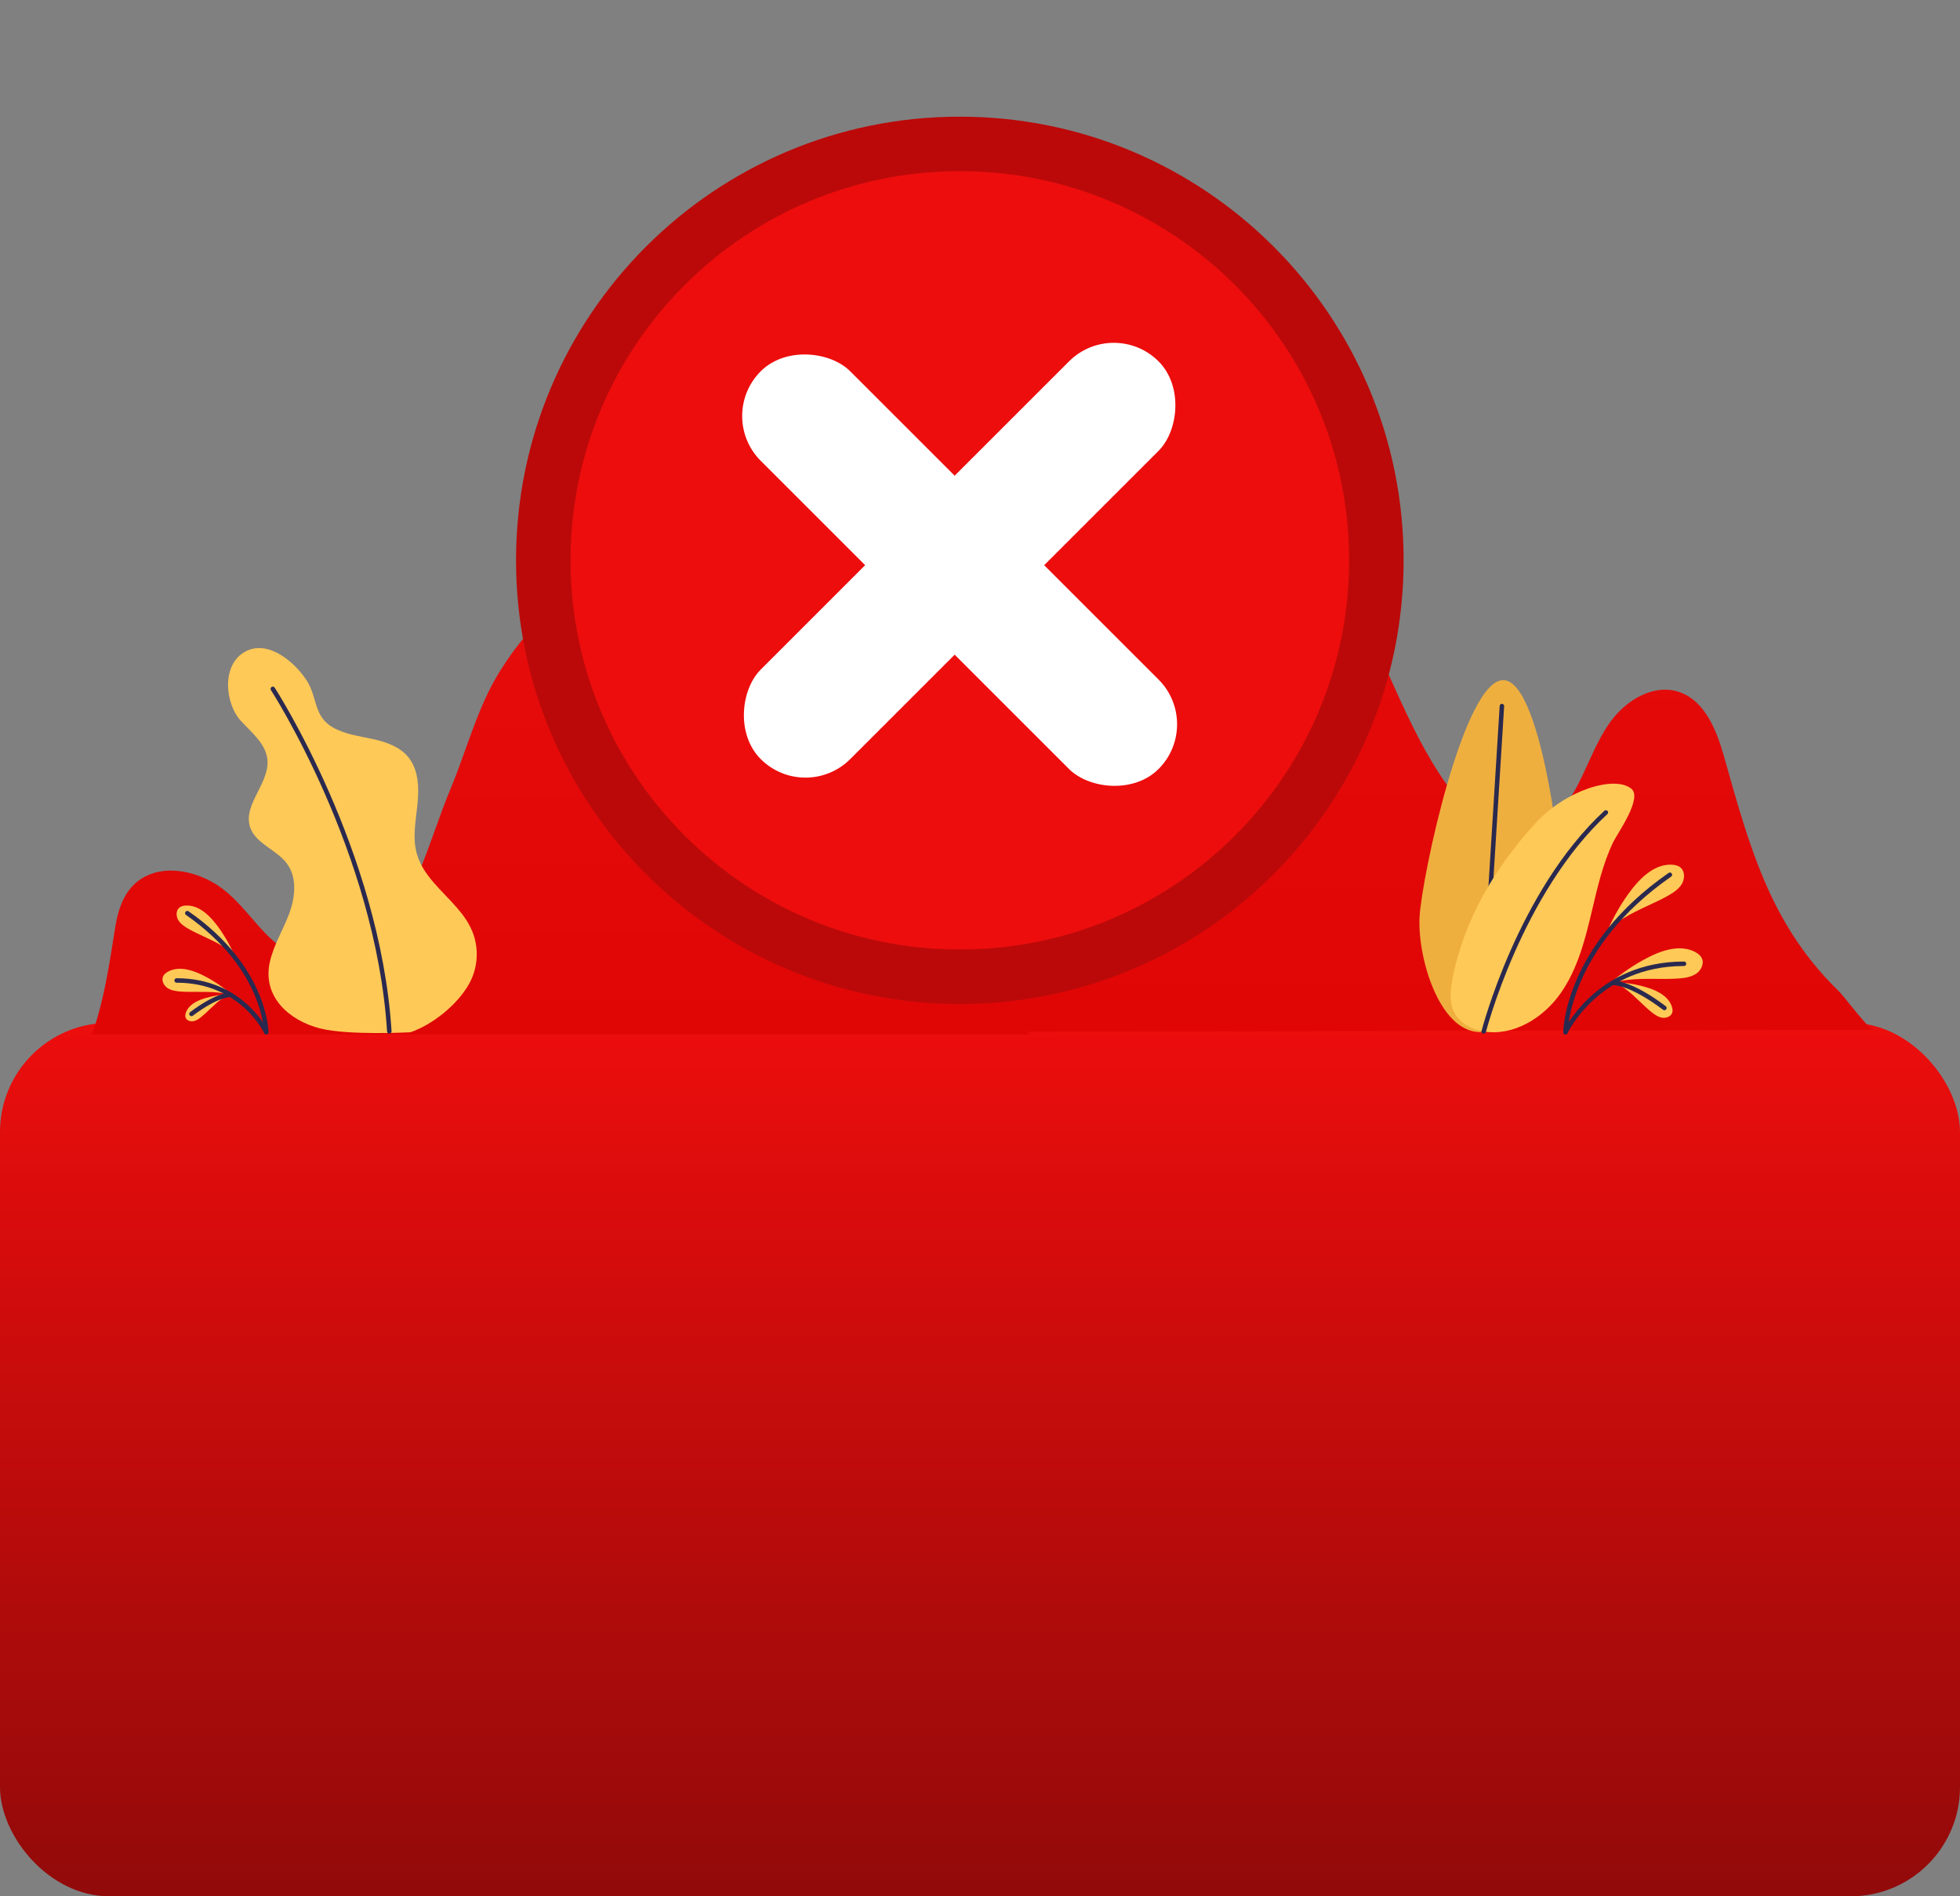 <svg width="341" height="330" viewBox="0 0 341 330" fill="none" xmlns="http://www.w3.org/2000/svg">
<rect x="0" y="0" width="341" height="330" fill="#808080" stroke="none"/>
<rect y="178" width="341" height="152" rx="19" fill="url(#paint0_linear)"/>
<path d="M305.923 150.709C303.57 144.669 301.813 138.257 299.896 131.486C298.601 126.921 296.517 121.817 292.003 120.381C287.604 118.983 282.872 121.881 280.173 125.619C277.473 129.358 276.107 133.884 273.793 137.879C269.599 145.112 262.181 148.145 256.044 141.784C247.279 132.698 243.336 120.317 237.777 109.237C233.744 101.196 230.365 91.777 225.28 84.365C217.528 73.061 206.897 63.423 192.765 63.423C183.807 64.783 175.914 72.714 170.567 82.634C165.225 92.553 162.109 104.345 159.455 116.11C154.626 137.507 151.087 157.769 147.554 179.634C147.554 179.634 325.877 179.185 325.883 179.185C325.172 179.191 320.799 173.35 319.965 172.542C313.117 165.912 309.007 158.628 305.923 150.709Z" fill="url(#paint1_linear)"/>
<path d="M272.074 160.905C271.721 167.836 264.181 179.954 257.25 179.608C250.318 179.262 246.619 166.573 246.971 159.641C247.324 152.71 254.704 118.021 261.635 118.368C268.567 118.714 272.427 153.973 272.074 160.905Z" fill="#EFAF3F"/>
<path d="M261.302 122.876L257.807 179.051" stroke="#2A294F" stroke-width="0.78" stroke-miterlimit="10" stroke-linecap="round" stroke-linejoin="round"/>
<path d="M256.211 159.462C254.634 162.931 253.428 166.567 252.704 170.363C252.338 172.286 252.101 174.37 252.973 176.12C253.922 178.038 256.031 179.153 258.141 179.5C263.296 180.346 268.445 177.191 271.465 172.927C274.485 168.67 275.793 163.463 276.992 158.379C277.935 154.378 278.864 150.319 280.647 146.587C281.41 144.99 285.885 138.816 283.769 137.219C280.878 134.943 272.497 137.418 267.13 143.278C262.713 148.1 258.91 153.531 256.211 159.462Z" fill="#FFC957"/>
<path d="M258.141 179.493C258.141 179.493 264.36 155.275 279.384 141.387" stroke="#2A294F" stroke-width="0.78" stroke-miterlimit="10" stroke-linecap="round" stroke-linejoin="round"/>
<path d="M292.65 153.749C292.118 154.705 291.118 155.352 290.214 155.865C289.098 156.493 287.905 157.045 286.758 157.584C285.283 158.27 283.757 158.981 282.346 159.866C281.32 160.514 280.403 161.238 279.64 162.021C280.852 159.27 282.263 156.872 283.93 154.724C286.123 151.903 288.373 150.473 290.624 150.473C290.675 150.473 290.727 150.473 290.778 150.473C291.477 150.492 292.015 150.665 292.387 150.986C293.15 151.64 293.118 152.903 292.65 153.749Z" fill="#FFC957"/>
<path d="M295.157 169.407C294.266 170.042 293.086 170.202 292.047 170.279C290.771 170.369 289.457 170.363 288.187 170.35C286.559 170.337 284.872 170.324 283.224 170.523C282.019 170.664 280.884 170.933 279.858 171.312C282.128 169.343 284.436 167.779 286.86 166.554C290.053 164.938 292.695 164.611 294.728 165.573C294.772 165.592 294.824 165.618 294.869 165.643C295.491 165.958 295.907 166.349 296.106 166.797C296.516 167.721 295.946 168.849 295.157 169.407Z" fill="#FFC957"/>
<path d="M289.233 177.114C288.495 177.012 287.828 176.537 287.277 176.089C286.597 175.537 285.95 174.915 285.321 174.319C284.513 173.549 283.686 172.754 282.769 172.081C282.102 171.587 281.41 171.19 280.724 170.895C282.776 170.978 284.654 171.28 286.437 171.812C288.777 172.504 290.252 173.581 290.81 175.011C290.823 175.043 290.836 175.075 290.848 175.114C291.009 175.563 291.034 175.947 290.925 176.268C290.694 176.909 289.88 177.204 289.233 177.114Z" fill="#FFC957"/>
<path d="M272.363 179.628C272.363 179.628 272.433 164.81 290.528 152.23" stroke="#2A294F" stroke-width="0.78" stroke-miterlimit="10" stroke-linecap="round" stroke-linejoin="round"/>
<path d="M272.363 179.628C272.363 179.628 277.922 167.721 292.984 167.721" stroke="#2A294F" stroke-width="0.78" stroke-miterlimit="10" stroke-linecap="round" stroke-linejoin="round"/>
<path d="M280.564 171.036C280.564 171.036 283.481 170.824 289.572 175.415" stroke="#2A294F" stroke-width="0.78" stroke-miterlimit="10" stroke-linecap="round" stroke-linejoin="round"/>
<path d="M179 179.987C172.244 164.188 165.447 148.383 157.499 133.083C153.013 124.453 148.07 115.862 141.2 108.962C134.331 102.061 125.233 96.968 116.094 97C102.023 98.685 92.936 107.277 86.978 116.797C83.071 123.037 81.175 130.597 78.419 137.196C74.616 146.281 72.616 156.167 65.311 164.111C60.193 169.679 52.328 168.256 47.023 163.259C44.101 160.498 42.029 157.217 38.754 154.7C35.48 152.182 30.309 150.542 26.154 152.131C21.875 153.764 20.601 157.89 20.02 161.516C19.171 166.892 18.414 171.972 17.015 176.848C16.715 177.911 16.373 178.956 16 180H179V179.987Z" fill="url(#paint2_linear)"/>
<path d="M79.466 157.936C76.85 154.922 73.541 152.319 72.502 148.517C71.739 145.74 72.342 142.797 72.637 139.931C72.932 137.065 72.829 133.897 70.976 131.692C69.45 129.871 67.033 129.082 64.712 128.582C62.391 128.082 59.967 127.768 57.909 126.588C54.562 124.671 55.228 121.407 53.433 118.547C51.42 115.335 46.726 111.237 42.712 113.373C38.455 115.63 39.128 122.49 41.962 125.517C43.841 127.524 46.245 129.454 46.521 132.185C46.938 136.302 42.219 140.014 43.514 143.945C44.476 146.849 48.13 147.843 49.939 150.312C51.727 152.755 51.368 156.172 50.31 159.007C49.259 161.841 47.598 164.463 46.944 167.419C45.604 173.459 50.343 177.64 55.748 178.986C60.711 180.224 71.419 179.64 71.419 179.64C75.24 178.307 79.478 174.947 81.575 171.279C83.165 168.509 83.383 164.995 82.152 162.046C81.524 160.52 80.556 159.193 79.466 157.936Z" fill="#FFC957"/>
<path d="M47.464 119.881C47.464 119.881 65.744 148.119 67.732 179.474" stroke="#2A294F" stroke-width="0.78" stroke-miterlimit="10" stroke-linecap="round" stroke-linejoin="round"/>
<path d="M31.183 157.968C31.466 157.724 31.876 157.596 32.402 157.583C32.44 157.583 32.479 157.583 32.517 157.583C34.216 157.583 35.922 158.667 37.576 160.802C38.839 162.424 39.904 164.239 40.821 166.316C40.244 165.726 39.551 165.175 38.775 164.688C37.711 164.021 36.557 163.482 35.441 162.963C34.569 162.559 33.671 162.142 32.825 161.661C32.139 161.277 31.382 160.783 30.985 160.065C30.626 159.424 30.606 158.468 31.183 157.968Z" fill="#FFC957"/>
<path d="M28.369 169.926C28.523 169.586 28.837 169.292 29.305 169.054C29.337 169.035 29.375 169.016 29.407 169.003C30.946 168.272 32.947 168.522 35.358 169.747C37.191 170.677 38.936 171.856 40.648 173.344C39.872 173.055 39.013 172.857 38.102 172.748C36.852 172.6 35.576 172.607 34.345 172.613C33.383 172.619 32.395 172.626 31.427 172.555C30.645 172.498 29.747 172.376 29.08 171.901C28.491 171.478 28.061 170.625 28.369 169.926Z" fill="#FFC957"/>
<path d="M32.286 177.082C32.203 176.845 32.222 176.55 32.344 176.21C32.35 176.184 32.363 176.159 32.37 176.133C32.793 175.049 33.902 174.235 35.678 173.709C37.025 173.312 38.448 173.081 40 173.017C39.481 173.241 38.955 173.543 38.455 173.914C37.762 174.427 37.134 175.03 36.525 175.607C36.05 176.062 35.563 176.531 35.05 176.947C34.633 177.287 34.133 177.646 33.575 177.723C33.075 177.794 32.459 177.569 32.286 177.082Z" fill="#FFC957"/>
<path d="M46.322 179.628C46.322 179.628 46.271 168.419 32.588 158.91" stroke="#2A294F" stroke-width="0.78" stroke-miterlimit="10" stroke-linecap="round" stroke-linejoin="round"/>
<path d="M46.322 179.628C46.322 179.628 42.122 170.625 30.728 170.625" stroke="#2A294F" stroke-width="0.78" stroke-miterlimit="10" stroke-linecap="round" stroke-linejoin="round"/>
<path d="M40.122 173.132C40.122 173.132 37.916 172.972 33.312 176.447" stroke="#2A294F" stroke-width="0.78" stroke-miterlimit="10" stroke-linecap="round" stroke-linejoin="round"/>
<path d="M166.991 174.722C209.633 174.722 244.201 140.154 244.201 97.512C244.201 54.87 209.633 20.302 166.991 20.302C124.35 20.302 89.781 54.87 89.781 97.512C89.781 140.154 124.35 174.722 166.991 174.722Z" fill="#BB0909"/>
<path d="M166.991 165.24C204.396 165.24 234.719 134.917 234.719 97.512C234.719 60.107 204.396 29.784 166.991 29.784C129.586 29.784 99.263 60.107 99.263 97.512C99.263 134.917 129.586 165.24 166.991 165.24Z" fill="#ED0D0D"/>
<path d="M137.946 132.31C137.576 132.31 137.21 132.237 136.869 132.096C136.528 131.954 136.218 131.747 135.956 131.485C135.695 131.224 135.488 130.914 135.347 130.572C135.206 130.231 135.134 129.865 135.135 129.495C135.135 128.75 135.431 128.035 135.958 127.507C136.485 126.98 137.2 126.684 137.946 126.684C138.691 126.684 139.406 126.98 139.933 127.507C140.461 128.035 140.757 128.75 140.757 129.495C140.757 129.865 140.685 130.231 140.544 130.572C140.403 130.914 140.196 131.224 139.935 131.485C139.674 131.747 139.364 131.954 139.022 132.096C138.681 132.237 138.315 132.31 137.946 132.31Z" fill="#00AF00"/>
<rect x="193.777" y="55.098" width="22.024" height="97.884" rx="11.012" transform="rotate(45 193.777 55.098)" fill="white"/>
<rect x="209.35" y="126.042" width="22.024" height="97.884" rx="11.012" transform="rotate(135 209.35 126.042)" fill="white"/>
<defs>
<linearGradient id="paint0_linear" x1="170.5" y1="178" x2="170.5" y2="330" gradientUnits="userSpaceOnUse">
<stop stop-color="#ED0D0D"/>
<stop offset="1" stop-color="#920A0A"/>
</linearGradient>
<linearGradient id="paint1_linear" x1="236.719" y1="63.423" x2="236.719" y2="179.634" gradientUnits="userSpaceOnUse">
<stop stop-color="#E70D0D"/>
<stop offset="1" stop-color="#E00606"/>
</linearGradient>
<linearGradient id="paint2_linear" x1="97.5" y1="97" x2="97.5" y2="180" gradientUnits="userSpaceOnUse">
<stop stop-color="#E70D0D"/>
<stop offset="1" stop-color="#E00606"/>
</linearGradient>
</defs>
</svg>
